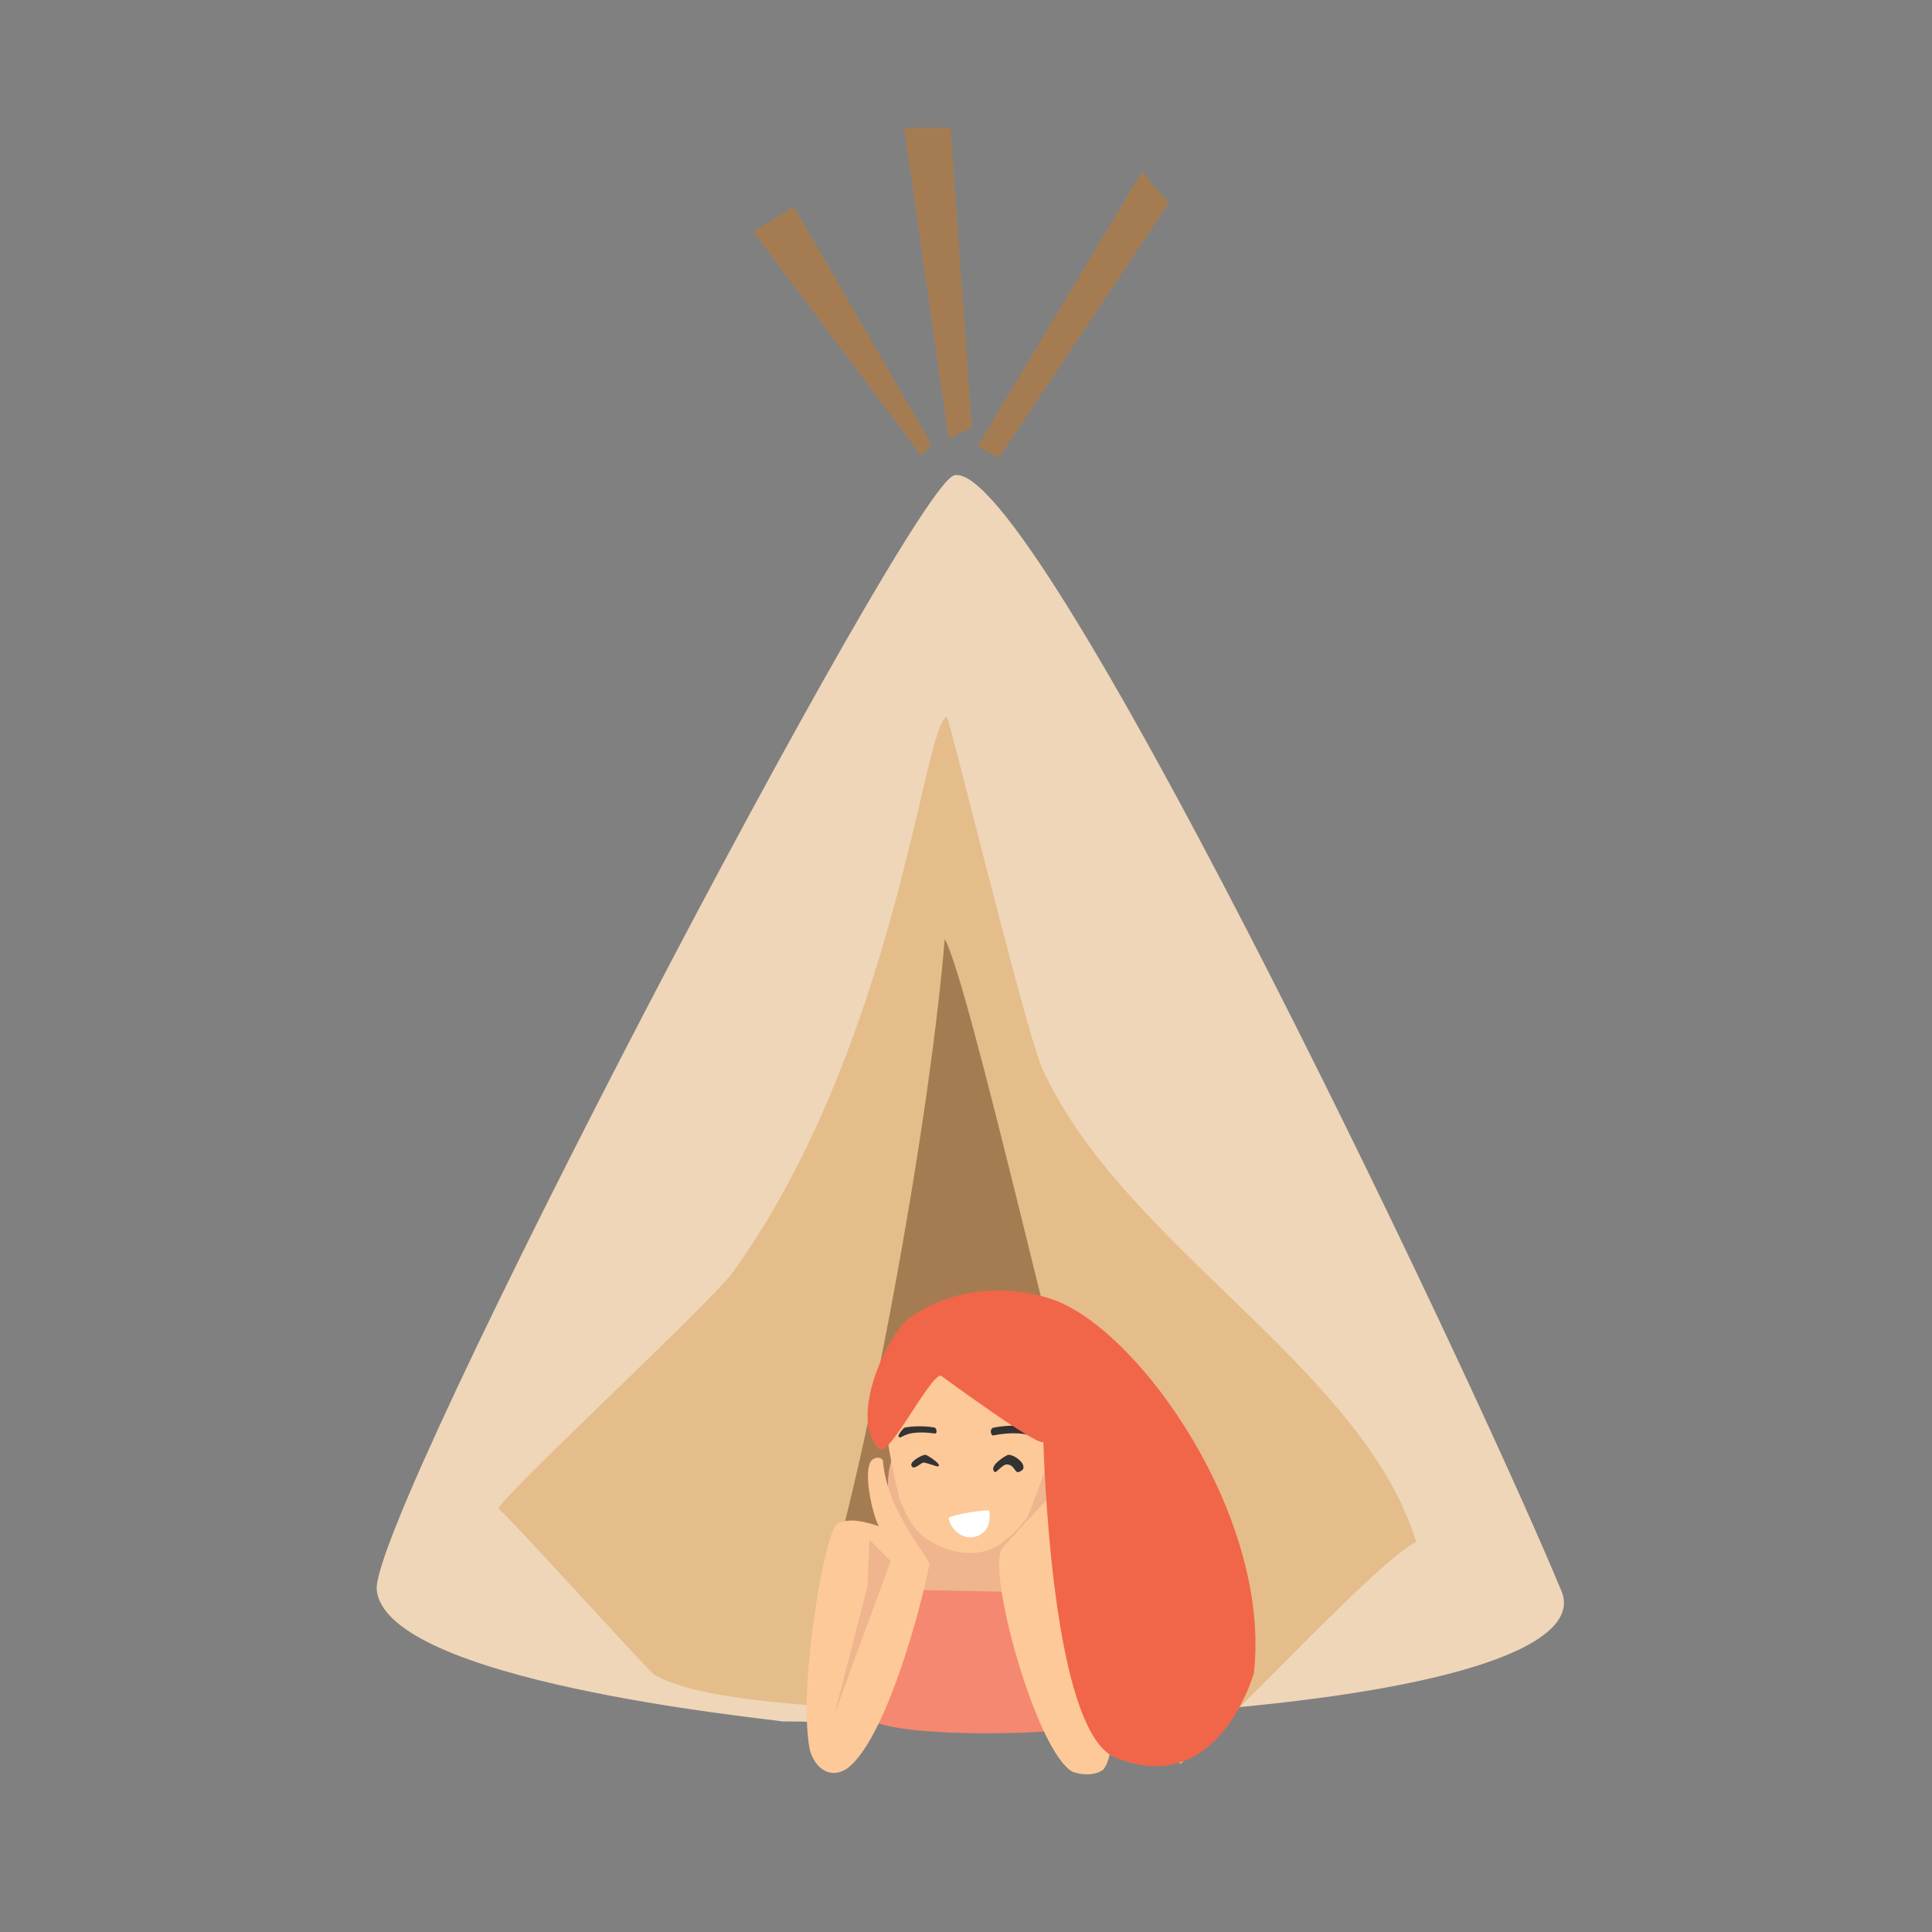 <?xml version="1.0" encoding="utf-8"?>
<!-- Generator: Adobe Illustrator 21.0.0, SVG Export Plug-In . SVG Version: 6.00 Build 0)  -->
<svg version="1.1" id="Layer_1" xmlns="http://www.w3.org/2000/svg" xmlns:xlink="http://www.w3.org/1999/xlink" x="0px" y="0px"
	 viewBox="0 0 100 100" style="enable-background:new 0 0 100 100;" xml:space="preserve">
<rect x="0" y="0" width="100" height="100" fill="#808080" stroke="none"/>
<style type="text/css">
	.st0{fill:#EFD6B8;}
	.st1{fill:#E4BD8B;}
	.st2{fill:#A57C52;}
	.st3{fill:#EFB58E;}
	.st4{fill:#F58870;}
	.st5{fill:#FDC998;}
	.st6{fill:#333333;}
	.st7{fill:#FFFFFF;}
	.st8{fill:#F16648;}
</style>
<g>
	<path id="XMLID_63_" class="st0" d="M80.8,82.3c-5.3-12.7-27.3-58.6-31.4-57.7c-2.3,0.5-30.3,54-29.9,57.7c0.5,4.7,19.7,6.6,21,6.8
		C68.2,89.5,82.6,86.3,80.8,82.3z"/>
	<path id="XMLID_43_" class="st1" d="M73.3,79.8C70.5,70.7,58,64.4,53.9,55.2C53,53,49.1,37,49,37.1c-1.2,0.4-2.6,17-11.1,28.8
		c-1.4,1.8-12.1,11.7-12.1,12.2c0.2,0,8.4,9.1,8.1,8.6c4.7,2.7,23.5,1,27.2,4.6C64.1,88.7,71.2,80.9,73.3,79.8z"/>
	<path id="XMLID_65_" class="st2" d="M48.9,48.6c-0.9,10.8-4.6,30-6.8,35.7l16-0.6C54.9,72.1,50.2,51,48.9,48.6z"/>
	<path id="XMLID_69_" class="st3" d="M52.2,82.4c0.9-0.4,3.6-7.3,3.6-7.5c0-0.1-9.6,0.5-9.6,0.6C45.3,77.1,46.8,86.1,52.2,82.4z"/>
	<path id="XMLID_158_" class="st4" d="M52.4,82.4l-4.7-0.1c0,0-3.1,6.5-2.5,6.8c2.1,0.9,9.3,0.6,10,0.4C56,89.2,52.4,82.4,52.4,82.4
		z"/>
	<path id="XMLID_97_" class="st5" d="M55,77c0-0.4-2.8,2.8-3.1,3.1c-0.9,1,1.7,10.5,3.6,11.6c0.5,0.2,1.2,0.2,1.6-0.1
		C58.8,89.5,55.1,77.7,55,77z"/>
	<path id="XMLID_67_" class="st5" d="M45.7,75.6c-0.1-0.2-0.4-0.2-0.6,0c-0.5,0.7,0.2,3.2,0.4,3.4c-0.6-0.2-1.6-0.5-2.2-0.1
		c-0.6,0.5-2,8.2-1.4,11.6c0.2,0.9,1,1.7,2,1c2-1.6,3.8-8.4,4.2-10.5C48.2,80.7,45.9,78.3,45.7,75.6z"/>
	<polygon id="XMLID_184_" class="st3" points="45,79.7 44.9,82.1 43.2,88.7 46.1,80.8 	"/>
	<path id="XMLID_66_" class="st5" d="M54.5,74.3c-0.2-0.1-5-4.4-5.5-4.6c-1-0.2-2.6,2.8-3,3.2c-0.2,0.4-0.1,0.7-0.1,1.2
		c0,0.5,0.5,3,0.7,3.6c0.4,0.9,0.7,1.6,1.6,2.1c1,0.6,2.5,0.9,3.6,0.1c0.5-0.4,0.9-0.7,1.4-1.4C53.5,77.7,54.8,74.4,54.5,74.3z"/>
	<path id="XMLID_115_" class="st6" d="M47.9,75.3c-0.2,0-0.9,0.4-0.7,0.6c0.1,0.2,0.5-0.2,0.6-0.2s0.7,0.2,0.7,0.2
		C48.9,75.9,48,75.3,47.9,75.3z"/>
	<path id="XMLID_84_" class="st6" d="M52.2,75.3c0.4,0,1.2,0.7,0.5,0.9c-0.2,0-0.2-0.4-0.6-0.4c-0.2,0-0.5,0.4-0.6,0.4
		C51.1,75.9,52.1,75.3,52.2,75.3z"/>
	<path id="XMLID_119_" class="st6" d="M48.4,73.9c-0.4-0.1-1.2-0.1-1.6,0c0,0-0.5,0.5-0.2,0.5c0.1,0,0.4-0.4,1.8-0.2
		C48.5,74.2,48.5,74,48.4,73.9z"/>
	<path id="XMLID_142_" class="st6" d="M53.4,74.3c-0.1-0.7-1.5-0.5-2-0.4c-0.2,0.1-0.1,0.4,0,0.4C52.9,74,53.5,74.4,53.4,74.3z"/>
	<path id="XMLID_160_" class="st7" d="M51.2,78.2c0-0.1-2.1,0.2-2.1,0.4c0.1,0.5,0.7,1.2,1.5,0.9C51.1,79.3,51.3,78.8,51.2,78.2z"/>
	<path id="XMLID_64_" class="st8" d="M54.6,67.3c-2.5-0.9-5.4-0.6-7.5,0.9c-1.2,0.9-3.2,5.2-1.6,6.8c0.5,0.5,2.6-3.8,3.2-3.8
		c0,0,5.3,3.9,5.3,3.4c0.2,5.4,1,15.4,3.8,16.4c5.3,2.1,7.1-4.4,7.1-4.4C65.8,78.6,59.1,69,54.6,67.3z"/>
	<polygon id="XMLID_36_" class="st2" points="49.2,6.6 50.3,22.1 49.1,22.7 46.8,6.6 	"/>
	<path id="XMLID_40_" class="st2" d="M41.1,10.7L48.2,23l-0.5,0.6L39,12L41.1,10.7z"/>
	<polygon id="XMLID_44_" class="st2" points="59.1,8.9 60.5,10.5 51.7,23.7 50.6,23.1 	"/>
</g>
</svg>
